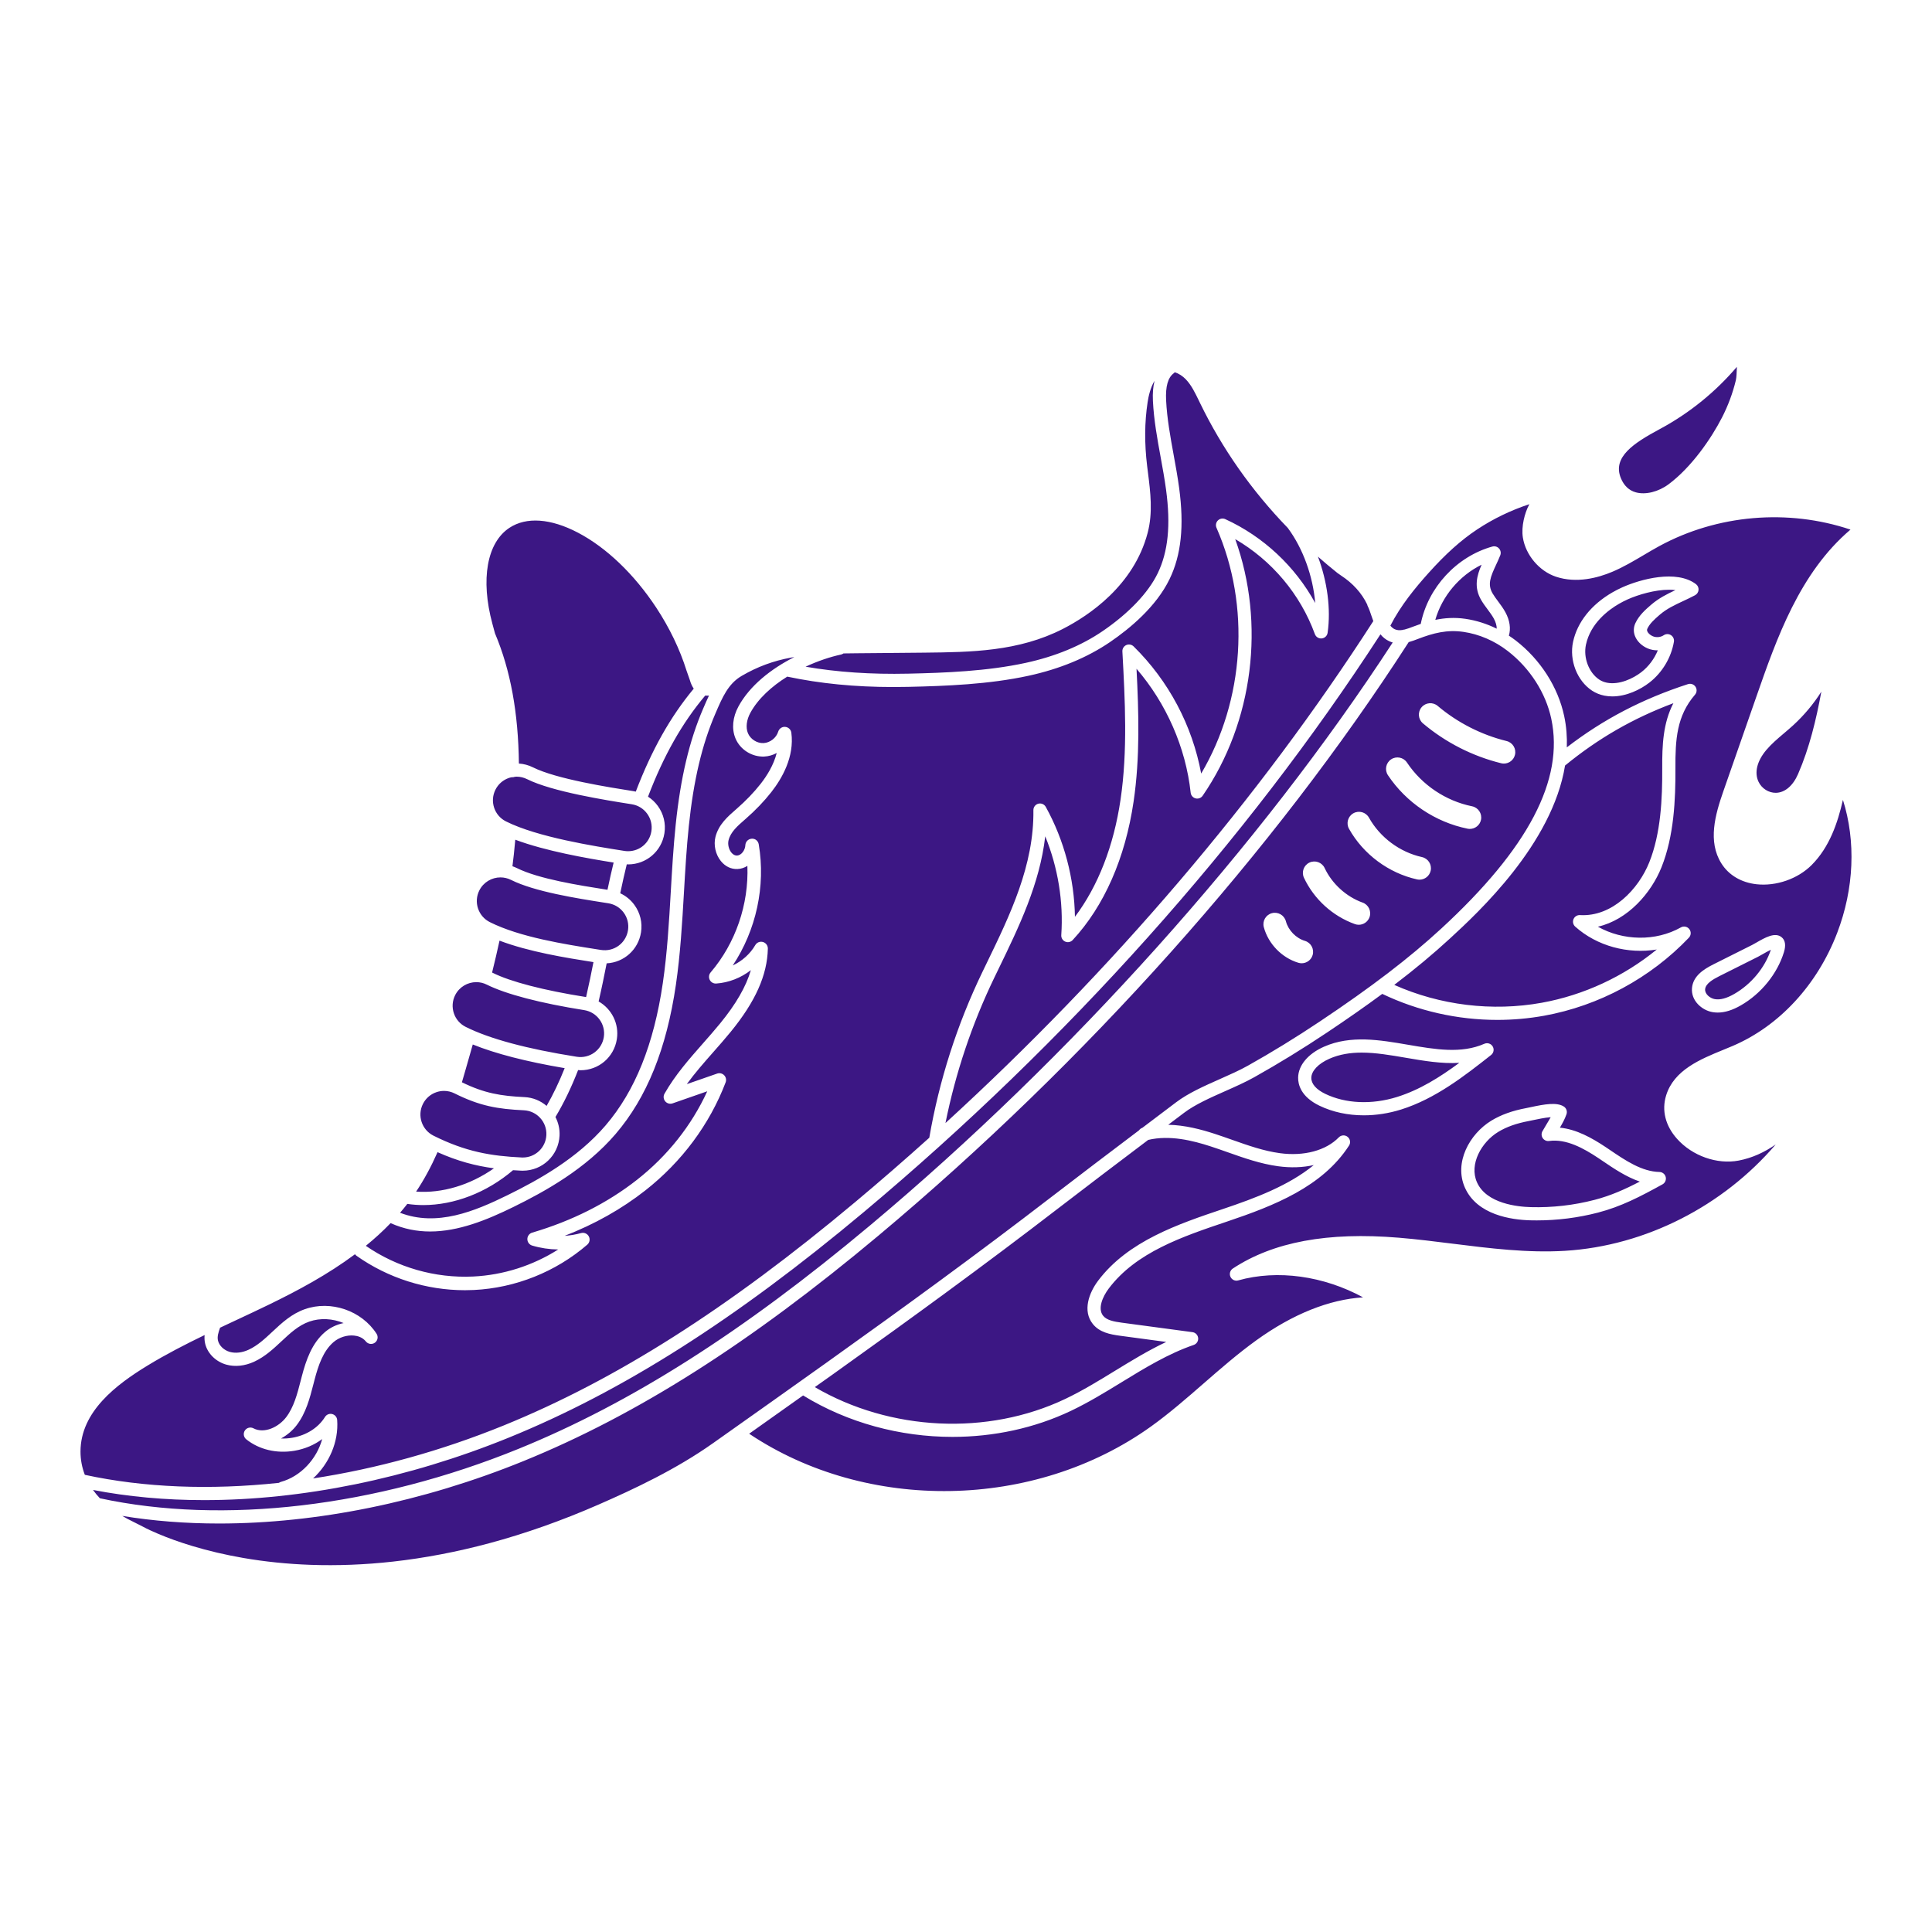 <?xml version="1.0" encoding="utf-8"?>
<!-- Generator: Adobe Illustrator 23.0.3, SVG Export Plug-In . SVG Version: 6.00 Build 0)  -->
<svg version="1.1" id="Capa_1" xmlns="http://www.w3.org/2000/svg" xmlns:xlink="http://www.w3.org/1999/xlink" x="0px" y="0px"
	 viewBox="0 0 1200 1200" enable-background="new 0 0 1200 1200" xml:space="preserve">
<path fill="#3C1784" d="M1006.734,296.953c-5.356-13.13,8.202-21.796,23.802-30.238l1.27-0.688
	c17.825-9.687,33.849-22.732,47.009-38.183c-0.112,3.291-0.235,6.625-0.643,8.322c-1.894,7.906-4.777,15.672-8.564,23.082
	c-6.705,13.107-18.945,30.897-33.182,41.517c-6.356,4.74-14.352,6.719-20.372,5.046
	C1011.783,304.621,1008.646,301.642,1006.734,296.953z M331.064,476.627c14.411,7.204,46.953,12.344,62.591,14.813
	c0.419,0.066,0.826,0.17,1.238,0.258c9.907-25.923,21.445-46.435,36.007-63.977c-0.968-1.378-1.818-3.136-2.454-5.425l-2.046-5.82
	c-4.115-13.171-10.61-26.653-18.828-39.119c-13.683-20.753-30.958-37.279-48.644-46.537c-16.913-8.85-32.011-9.911-42.52-2.982
	c-13.979,9.215-18.03,32.057-10.573,59.611l1.608,5.932c9.662,22.851,14.497,49.388,14.852,80.873
	C325.308,474.447,328.281,475.237,331.064,476.627z M322.052,899.91c69.813-28.403,139.21-72.51,218.393-138.81
	c124.678-104.393,242.609-236,324.593-362.043c-0.713-0.203-1.427-0.443-2.145-0.772c-2.282-1.043-4.034-2.556-5.47-4.292
	c-83.646,129.02-194.491,253.001-320.92,358.864c-79.85,66.855-149.935,111.378-220.565,140.117
	c-62.753,25.53-128.563,38.778-189.143,38.778c-24.009,0-47.179-2.098-69.029-6.319c1.267,1.78,2.687,3.502,4.251,5.165
	C138.658,947.152,233.374,935.992,322.052,899.91z M1103.032,492.433c5.572-0.093,10.591-4.337,13.771-11.648
	c7.079-16.272,11.239-33.702,14.469-51.196c-4.849,7.649-10.701,14.672-17.417,20.823c-1.894,1.734-3.854,3.401-5.817,5.065
	c-4.001,3.395-7.78,6.604-10.957,10.367v-0.003c-5.774,6.844-7.535,14.035-4.833,19.729
	C1094.265,489.811,1098.615,492.492,1103.032,492.433z M824.603,393.049c-0.264,1.859-1.763,3.299-3.63,3.494
	c-1.875,0.184-3.627-0.907-4.273-2.672c-9.036-24.786-26.781-45.814-49.481-59.009c18.83,52.213,11.306,113.616-20.222,159.38
	c-0.971,1.411-2.71,2.072-4.38,1.648c-1.659-0.419-2.883-1.827-3.067-3.529c-3.041-28.04-15.139-55.528-33.638-76.967
	c1.392,27.173,2.23,55.002-1.808,82.424c-5.188,35.199-18.27,64.959-37.837,86.062c-1.184,1.278-3.041,1.662-4.63,0.976
	c-1.592-0.691-2.579-2.31-2.459-4.043c1.427-20.737-2.08-42.035-9.965-61.374c-3.387,29.552-16.323,56.232-28.899,82.165
	l-2.715,5.609c-13.891,28.781-24.066,59.121-30.355,90.338c103.745-94.852,194.772-201.515,265.741-311.771
	c-0.425-1.143-0.82-2.277-1.184-3.357c-0.733-2.179-1.427-4.238-2.272-5.918c-0.17-0.338-0.271-0.689-0.341-1.043
	c-3.382-7.048-8.916-13.206-16.166-17.936l-2.374-1.67c-4.127-3.295-8.133-6.675-12.052-10.117
	C824.375,361.104,826.734,378.178,824.603,393.049z M315.197,742.36c19.145-9.399,43.379-22.82,60.969-43.371
	c18.331-21.412,29.952-50.343,35.532-88.446c2.742-18.734,3.862-38.053,4.942-56.736c0.789-13.653,1.608-27.773,3.051-41.645
	c3.046-29.208,8.466-52.095,17.059-72.03l0.264-0.613c1.075-2.496,2.16-5.012,3.344-7.481c-0.736,0.066-1.52,0.077-2.329-0.007
	c-14.379,17.076-25.757,37.186-35.533,62.798c2.336,1.51,4.408,3.436,6.092,5.753c3.593,4.94,5.046,10.981,4.091,17.014
	c-1.768,11.183-11.255,19.3-22.562,19.3c-0.271,0-0.539-0.054-0.811-0.064c-1.354,5.492-2.697,11.429-4.069,17.993
	c3.474,1.615,6.506,4.081,8.822,7.265c3.59,4.94,5.044,10.983,4.089,17.017c-1.702,10.776-10.578,18.682-21.339,19.245
	c-1.352,6.927-3.043,15.245-4.992,23.671c8.037,4.57,12.842,13.773,11.317,23.432c-1.763,11.186-11.253,19.302-22.562,19.302
	c-0.494,0-0.999-0.085-1.498-0.117c-4.132,10.655-8.85,20.459-14.075,29.16c1.792,3.457,2.743,7.403,2.544,11.565
	c-0.579,12.21-10.605,21.775-22.823,21.775c-0.357,0-0.723-0.008-1.086-0.024c-1.681-0.08-3.331-0.179-4.97-0.289
	c-16.372,13.946-36.499,21.674-55.793,21.674c-3.329,0-6.624-0.264-9.879-0.729c-1.458,1.881-2.965,3.714-4.506,5.509
	C271.381,762.091,294.834,752.361,315.197,742.36z M522.37,406.547c-6.904,1.498-14.542,4.075-22.009,7.551
	c19.663,3.407,40.609,4.833,63.726,4.326c22.764-0.512,49.057-1.494,72.995-6.703c18.382-4.001,34.455-10.634,47.774-19.713
	c16.203-11.053,28.349-23.797,34.201-35.887c6.516-13.456,8.17-29.971,5.204-51.975c-0.91-6.735-2.16-13.592-3.371-20.223
	c-2.07-11.335-4.209-23.055-4.788-34.884c-0.236-4.834,0.118-8.967,1.005-12.507c-2.515,4.114-3.733,9.494-4.301,13.265
	c-1.902,12.602-2,25.552-0.301,39.594l0.52,4.179c1.536,12.157,3.123,24.725-0.179,37.34c-8.602,32.862-36.642,51.487-52.589,59.667
	c-27.613,14.163-57.286,14.488-85.979,14.8l-2.022,0.021c-8.775,0.099-17.553,0.168-26.33,0.24l-13.16,0.112
	c-2.931,0.026-5.885,0.057-8.848,0.107C523.467,406.182,522.947,406.422,522.37,406.547z M306.81,725.662
	c-11.425-1.538-22.508-4.422-35.044-10.031c-4.045,9.135-8.426,17.212-13.309,24.496
	C274.659,741.284,291.942,736.088,306.81,725.662z M513.099,846.556c-22.028,15.718-44.118,31.35-66.207,46.98l-4.086,2.891
	c-22.94,16.235-48.804,28.379-71.075,38.117c-22.65,9.903-45.467,17.971-67.821,23.975c-20.086,5.393-40.221,9.236-59.843,11.421
	c-17.283,1.928-34.497,2.601-51.188,2.008c-14.251-0.507-28.331-1.947-41.848-4.286c-11.039-1.915-21.745-4.43-31.817-7.476
	c-7.66-2.318-14.555-4.788-21.076-7.553c-2.899-1.23-6.311-2.731-9.604-4.51l-5.678-2.875c-2.439-1.156-4.737-2.392-6.92-3.688
	c19.192,3.148,39.316,4.72,60.069,4.72c60.58,0,126.384-13.248,189.137-38.778c70.624-28.733,140.709-73.257,220.565-140.117
	c128.696-107.758,245.562-238.592,329.26-368.562c2.017-0.546,3.939-1.272,5.71-1.954c9.628-3.707,18.123-5.865,28.264-4.404
	c9.794,1.416,19.313,5.521,27.528,11.869c13.76,10.629,23.623,25.978,27.058,42.109c8.066,37.898-14.299,80.533-68.37,130.342
	c-19.929,18.361-43.155,36.132-75.313,57.624c-14.854,9.933-29.934,19.193-44.817,27.528c-5.204,2.913-11.125,5.537-17.393,8.316
	c-9.62,4.265-19.569,8.676-27.109,14.379l-16.867,12.746c-1.366,1.032-2.756,2.084-4.129,3.12c-0.867,0.292-1.572,0.847-2.058,1.555
	c-18.389,13.895-37.218,28.144-55.681,42.357c-21.359,16.44-43.883,33.348-68.861,51.684
	C562.017,811.445,539.826,827.481,513.099,846.556z M883.809,449.294c13.992,11.825,30.787,20.389,48.571,24.766
	c0.57,0.141,1.14,0.208,1.703,0.208c3.19,0,6.089-2.166,6.885-5.403c0.937-3.806-1.388-7.65-5.194-8.587
	c-15.672-3.857-30.474-11.404-42.8-21.824c-3-2.532-7.473-2.154-10.002,0.838C880.441,442.286,880.817,446.764,883.809,449.294z
	 M862.077,481.491c11.358,17.028,29.376,29.136,49.434,33.22c0.477,0.097,0.954,0.144,1.424,0.144c3.303,0,6.261-2.319,6.947-5.682
	c0.782-3.84-1.697-7.587-5.538-8.37c-16.417-3.343-31.163-13.252-40.456-27.187c-2.176-3.263-6.587-4.139-9.843-1.966
	C860.785,473.824,859.903,478.231,862.077,481.491z M837.892,514.78c8.815,15.782,24.615,27.532,42.263,31.431
	c0.515,0.114,1.03,0.169,1.537,0.169c3.257,0,6.192-2.256,6.924-5.568c0.845-3.827-1.572-7.615-5.4-8.46
	c-13.752-3.039-26.064-12.194-32.933-24.492c-1.913-3.425-6.242-4.648-9.658-2.736C837.205,507.036,835.981,511.358,837.892,514.78z
	 M809.917,545.199c6.257,13.314,17.785,23.801,31.631,28.774c0.794,0.285,1.604,0.42,2.4,0.42c2.909,0,5.639-1.804,6.679-4.7
	c1.325-3.689-0.592-7.753-4.279-9.078c-10.172-3.653-18.988-11.673-23.583-21.453c-1.668-3.547-5.901-5.066-9.442-3.404
	C809.774,537.424,808.249,541.652,809.917,545.199z M784.977,575.88c2.779,10.358,11.207,19.04,21.479,22.117
	c0.679,0.204,1.366,0.301,2.039,0.301c3.054,0,5.876-1.987,6.796-5.062c1.125-3.755-1.006-7.71-4.76-8.835
	c-5.576-1.671-10.336-6.573-11.843-12.197c-1.013-3.785-4.899-6.033-8.693-5.017C786.209,568.203,783.963,572.094,784.977,575.88z
	 M992.635,719.215l-0.003-0.003c-9.103-6.039-19.836-11.989-30.451-10.527c-1.528,0.224-3.062-0.459-3.942-1.736
	c-0.88-1.28-0.96-2.945-0.208-4.305c0.773-1.398,1.635-2.819,2.505-4.254c0.899-1.483,1.814-2.987,2.63-4.486
	c-3.627,0.267-8.626,1.342-10.711,1.79c-1.128,0.243-2.126,0.459-2.921,0.605c-7.641,1.422-13.853,3.635-18.99,6.767
	c-10.263,6.255-18.211,20.004-13.157,31.31c5.945,13.288,25.378,15.195,33.457,15.395c13.427,0.363,26.741-1.184,39.6-4.521
	c9.957-2.582,18.748-6.497,28.08-11.349c-8.447-2.878-16.11-8.071-23.13-12.829L992.635,719.215z M873.143,656.989
	c-9.46-1.622-18.636-3.195-27.368-3.195c-7.001,0-13.723,1.011-20.086,3.817c-6.839,3.019-11.133,7.551-11.205,11.829
	c-0.064,3.71,3.001,7.247,8.631,9.965c12.69,6.116,28.939,6.828,44.584,1.95h-0.003c14.133-4.412,26.741-12.362,38.701-21.199
	C895.422,660.814,884.169,658.883,873.143,656.989z M173.235,921.02c0.373-0.259,0.784-0.472,1.247-0.599
	c12.314-3.361,22.274-14.224,25.634-26.589c-4.87,3.633-10.762,6.153-17.203,7.255c-11.045,1.886-21.972-0.704-29.966-7.113
	c-1.643-1.318-2.019-3.67-0.867-5.433c1.15-1.768,3.457-2.374,5.324-1.395c6.743,3.523,15.624-0.725,20.319-6.865
	c4.817-6.295,6.967-14.643,9.044-22.716l0.693-2.681c2.659-10.154,6.239-20.508,14.336-27.475c3.289-2.83,7.372-4.769,11.642-5.63
	c-6.761-2.809-14.504-3.321-21.364-0.902c-6.7,2.36-11.826,7.153-17.251,12.229c-5.02,4.694-10.21,9.548-16.931,12.658
	c-5.79,2.683-11.941,3.329-17.323,1.83c-6.444-1.798-11.584-6.833-13.093-12.832c-0.485-1.939-0.554-3.781-0.381-5.537
	c-12.056,5.829-24.067,12-35.453,18.945C72.255,859.993,50,876.757,50,901.647c0,5.022,0.933,9.835,2.689,14.395
	C89.577,924.026,130.655,925.573,173.235,921.02z M1059.088,614.424c-0.256,2.905,2.963,5.644,6.012,6.153
	c3.377,0.571,7.324-0.488,12.077-3.219c10.591-6.078,19.033-16.291,22.738-27.448c-1.776,0.843-3.865,2.043-5.012,2.705
	c-1.142,0.659-2.163,1.243-2.95,1.635l-24.015,12.034C1063.731,608.394,1059.392,611.01,1059.088,614.424z M759.548,750.957
	c20.3-6.833,40.92-14.584,56.467-27.315c-6.772,1.526-14.272,1.808-22.151,0.733c-10.906-1.48-21.284-5.15-31.323-8.698
	c-3.545-1.251-7.087-2.502-10.65-3.659c-11.003-3.569-25.258-7.181-38.723-3.998c-18.615,14.062-37.695,28.495-56.381,42.883
	c-21.409,16.48-43.982,33.422-69.01,51.797c-20.943,15.374-43.16,31.427-69.92,50.524c-3.913,2.793-7.845,5.558-11.761,8.346
	c46.796,27.337,107.246,30.325,155.572,7.324c10.554-5.022,20.825-11.311,30.758-17.395c10.279-6.294,20.804-12.741,31.942-17.993
	l-28.621-3.841c-6.327-0.848-12.85-2.118-17.022-7.372c-6.388-8.044-2.443-19.161,3.382-26.885
	C700.668,770.787,731.948,760.252,759.548,750.957z M135.424,832.767c0.789,3.142,3.742,5.929,7.345,6.932
	c3.51,0.979,7.657,0.491,11.682-1.371c5.526-2.558,10.018-6.759,14.776-11.207c5.804-5.428,11.805-11.042,20.126-13.973
	c16.134-5.684,35.297,0.883,44.547,15.283c1.179,1.832,0.715,4.267-1.054,5.54c-1.771,1.275-4.225,0.936-5.588-0.763
	c-2.136-2.665-5.212-3.467-7.415-3.67c-4.452-0.443-9.3,1.152-12.704,4.083c-6.399,5.502-9.431,14.469-11.754,23.338l-0.685,2.648
	c-2.283,8.866-4.644,18.035-10.471,25.65c-2.491,3.257-5.868,6.156-9.695,8.212c2.294,0.099,4.638-0.056,6.999-0.459
	c8.743-1.494,16.15-6.198,20.327-12.909c0.936-1.504,2.718-2.248,4.46-1.811c1.72,0.424,2.974,1.907,3.105,3.678
	c1.001,13.633-5.016,27.148-14.964,36.312c39.265-5.994,79.41-17.039,118.389-32.898c69.819-28.405,139.216-72.515,218.394-138.81
	c15.565-13.032,30.888-26.345,45.957-39.904c6.149-35.673,17.241-70.329,33.021-103.019l2.721-5.62
	c14.435-29.771,29.36-60.553,28.92-94.826c-0.024-1.878,1.232-3.531,3.046-4.014c1.814-0.475,3.723,0.333,4.636,1.976
	c11.456,20.692,17.739,44.55,18.118,68.282c14.357-19.06,24.085-43.982,28.333-72.825c4.478-30.39,2.782-61.71,1.139-91.999
	c-0.091-1.688,0.864-3.259,2.406-3.955c1.542-0.685,3.35-0.373,4.556,0.811c21.772,21.391,36.442,49.111,41.984,78.986
	c26.882-45.483,30.798-104.222,9.508-152.648c-0.685-1.555-0.336-3.374,0.875-4.566c1.214-1.192,3.035-1.51,4.58-0.808
	c23.719,10.858,43.392,29.36,55.859,52.09c-1.39-16.549-7.523-33.822-17.035-46.626c-22.462-23.191-40.738-49.192-54.584-77.739
	l-0.597-1.238c-2.392-4.953-4.652-9.634-8.074-13.243c-2.056-2.171-4.496-3.694-6.929-4.476c-0.199,0.234-0.42,0.453-0.677,0.643
	c-3.595,2.659-5.14,8.148-4.718,16.785c0.555,11.287,2.643,22.738,4.665,33.814c1.227,6.721,2.497,13.672,3.43,20.599
	c3.193,23.671,1.302,41.667-5.948,56.637c-8.287,17.123-24.674,30.707-36.959,39.087c-14.195,9.677-31.233,16.726-50.647,20.951
	c-24.65,5.361-51.41,6.367-74.555,6.889c-3.155,0.069-6.271,0.104-9.351,0.104c-23.853,0-45.516-2.13-65.955-6.457
	c-9.645,6.03-18.081,13.636-22.92,22.503c-2.395,4.388-2.955,9.106-1.496,12.626c1.536,3.705,5.654,6.377,9.733,6.145
	c4.011-0.2,7.906-3.251,9.063-7.095c0.571-1.888,2.438-3.161,4.348-2.969c1.968,0.157,3.558,1.67,3.817,3.627
	c1.963,14.875-5.694,28.288-12.464,36.919c-4.478,5.705-9.85,11.306-15.968,16.643l-0.509,0.445
	c-4.502,3.921-8.756,7.625-10.055,12.749c-0.627,2.475,0.088,5.633,1.736,7.676c0.709,0.875,1.894,1.902,3.497,1.854
	c2.827-0.099,5.073-3.478,5.193-6.433c0.085-2.144,1.779-3.875,3.918-4.011c2.195-0.205,4.043,1.371,4.398,3.483
	c4.385,26.013-1.608,53.325-16.134,75.228c5.785-2.715,10.807-7.153,13.976-12.624c0.955-1.659,2.91-2.459,4.756-1.936
	c1.84,0.515,3.099,2.214,3.057,4.123c-0.36,16.464-7.716,32.913-23.146,51.77c-3.494,4.27-7.191,8.468-10.765,12.525
	c-5.63,6.388-11.389,12.925-16.435,19.87l18.838-6.559c1.528-0.536,3.249-0.133,4.382,1.038c1.134,1.168,1.488,2.889,0.907,4.411
	c-9.957,26.098-27.194,49.3-49.852,67.098c-14.712,11.557-31.515,21.012-50.127,28.227c3.451-0.224,6.873-0.795,10.175-1.715
	c1.894-0.523,3.891,0.328,4.817,2.056c0.928,1.728,0.531,3.87-0.955,5.15c-19.59,16.905-44.614,26.901-70.456,28.149
	c-1.846,0.088-3.694,0.133-5.537,0.133c-23.983,0-47.692-7.492-67.306-21.364c-0.389-0.275-0.7-0.614-0.964-0.98
	c-16.974,12.648-35.585,22.605-53.073,31.111c-6.988,3.398-14.032,6.692-21.081,9.986c-3.202,1.496-6.426,3.007-9.655,4.529
	C135.627,827.634,134.792,830.247,135.424,832.767z M1010.967,372.29c-1.846,0.829-3.651,1.752-5.366,2.745
	c-6.431,3.71-17.646,11.936-20.535,25.359c-1.75,8.122,1.806,17.459,8.268,21.724c1.414,0.931,3.022,1.579,4.777,1.926h0.003
	c7.604,1.494,16.254-2.598,21.356-6.561c4.518-3.51,8.063-8.258,10.226-13.557c-2.168,0.037-4.275-0.341-6.268-1.176
	c-3.702-1.555-6.663-4.438-7.924-7.716c-1.027-2.67-0.926-5.452,0.291-8.042c2.32-4.94,6.393-8.46,9.663-11.293
	c4.828-4.171,10.063-6.769,15.187-9.172c-1.267-0.16-2.595-0.235-3.964-0.235C1027.914,366.292,1017.517,369.351,1010.967,372.29z
	 M891.484,385.019c5.7-1.183,11.835-1.649,18.629-0.663c6.722,0.973,13.312,3.065,19.532,6.127c0.009-1.889-0.601-4.069-1.803-6.271
	c-1.059-1.939-2.424-3.777-3.87-5.721c-1.315-1.768-2.672-3.595-3.87-5.606c-4.873-8.175-2.737-15.52,0.155-22.13
	C906.475,357.521,895.722,370.234,891.484,385.019z M981.353,568.386c20.092,1.158,36.402-16.179,43.04-32.79
	c7.247-18.134,8.135-39.682,8.047-58.371c-0.069-14.619,0.517-28.037,6.929-40.461c-25.115,9.409-46.75,21.896-67.294,38.731
	c-7.92,48.826-54.182,91.487-71.367,107.318c-10.435,9.612-21.755,19.058-34.713,28.926c28.531,12.695,60.843,16.647,91.593,11.093
	c26.13-4.724,50.932-16.278,71.464-33.076c-17.867,2.931-37.111-2.07-50.671-14.229c-1.296-1.163-1.718-3.019-1.048-4.625
	C978.003,569.295,979.577,568.293,981.353,568.386z M293.886,792.871c18.758-0.904,37.047-6.777,52.826-16.795
	c-5.486-0.064-10.965-0.878-16.174-2.435c-1.774-0.533-2.99-2.168-2.987-4.022c0.005-1.854,1.227-3.486,3.006-4.009
	c24.775-7.308,46.681-18.353,65.106-32.825c18.953-14.888,33.9-33.753,43.619-54.96l-21.513,7.492
	c-1.648,0.576-3.475,0.069-4.598-1.275c-1.115-1.339-1.286-3.233-0.424-4.75c6.583-11.586,15.419-21.617,23.965-31.315
	c3.523-4.003,7.169-8.14,10.57-12.296c9.813-11.994,16.07-22.786,19.097-33.1c-6.153,4.769-13.675,7.756-21.513,8.308
	c-1.702,0.109-3.275-0.787-4.033-2.291c-0.76-1.507-0.541-3.323,0.552-4.606c15.574-18.251,23.733-42.296,22.836-66.175
	c-1.859,1.166-3.966,1.867-6.177,1.947c-3.987,0.163-7.612-1.622-10.314-4.966c-3.299-4.089-4.612-9.975-3.337-14.998
	c1.942-7.663,7.641-12.626,12.672-17.009l0.504-0.44c5.724-4.993,10.73-10.207,14.885-15.502c3.873-4.94,8.095-11.648,9.981-19.145
	c-2.358,1.283-4.996,2.064-7.732,2.203c-7.62,0.328-14.971-4.262-17.894-11.306c-2.456-5.926-1.771-13.16,1.88-19.852
	c7.078-12.965,20.312-23.375,34.676-30.622c-0.613,0.1-1.232,0.182-1.843,0.291c-11.069,1.987-21.183,5.726-30.913,11.431
	c-8.298,4.868-11.898,13.229-16.067,22.908l-0.264,0.616c-8.258,19.15-13.48,41.277-16.435,69.635
	c-1.424,13.685-2.238,27.709-3.022,41.269c-1.091,18.86-2.222,38.362-5.014,57.451c-5.812,39.68-18.049,69.965-37.415,92.588
	c-18.564,21.687-43.731,35.652-63.583,45.398c-16.678,8.186-34.129,15.187-51.663,15.187c-8.184,0-16.383-1.554-24.532-5.197
	c-4.853,5.032-10.006,9.727-15.387,14.1C246.653,787.236,270.242,793.995,293.886,792.871z M364.038,619.292
	c1.765-7.69,3.308-15.256,4.572-21.705c-17.441-2.743-39.976-6.379-58.348-13.333c-1.388,6.367-2.912,12.914-4.614,19.818
	c0.129,0.062,0.264,0.109,0.393,0.173C317.129,609.791,337.727,615.133,364.038,619.292z M370.858,589.649l2.414,0.379
	c8.17,1.288,15.534-4.273,16.785-12.2c0.611-3.873-0.32-7.751-2.624-10.919c-2.304-3.169-5.705-5.252-9.575-5.862l-2.438-0.384
	c-17.278-2.718-43.382-6.823-58.03-14.149c-2.099-1.051-4.334-1.547-6.535-1.547c-5.388,0-10.581,2.974-13.146,8.108
	c-1.755,3.505-2.038,7.481-0.797,11.199s3.851,6.729,7.356,8.482C322.988,582.119,350.657,586.469,370.858,589.649z
	 M387.798,528.517c0.771,0.123,1.547,0.184,2.32,0.184c7.249,0,13.336-5.209,14.469-12.386c0.611-3.87-0.32-7.745-2.624-10.917
	c-2.307-3.169-5.708-5.252-9.578-5.862c-16.054-2.534-49.439-7.807-64.986-15.579c-2.067-1.035-4.302-1.558-6.548-1.558
	c-0.377,0-0.753,0.062-1.13,0.092c-0.452,0.172-0.937,0.276-1.449,0.276c-0.003,0-0.005,0-0.008,0c-0.115,0-0.223-0.025-0.336-0.035
	c-0.58,0.119-1.161,0.237-1.731,0.427c-3.718,1.24-6.729,3.851-8.482,7.356c-1.752,3.505-2.035,7.484-0.797,11.199
	c1.24,3.718,3.854,6.729,7.359,8.482C333.886,520.001,368.957,525.54,387.798,528.517z M376.686,552.567l0.631,0.1
	c1.286-6.119,2.548-11.712,3.818-16.913c-16.983-2.724-42.227-7.132-61.081-14.188c-0.281,2.977-0.556,5.958-0.87,8.914
	c-0.267,2.527-0.587,5.045-0.9,7.564c0.934,0.323,1.862,0.686,2.77,1.139C334.566,545.942,359.915,549.929,376.686,552.567z
	 M1149.369,328.946c-31.622,26.858-45.841,67.597-58.467,103.774l-20.516,58.795c-5.07,14.523-9.762,31.155-1.206,44.766
	c4.577,7.284,12.325,11.88,21.82,12.941c12.186,1.35,25.65-3.318,34.244-11.936c11.117-11.143,16.198-26.221,19.433-40.469
	c8.13,25.728,6.959,55.146-3.595,82.688c-12.352,32.241-35.986,57.8-64.842,70.131c-1.88,0.803-3.814,1.595-5.772,2.395
	c-14.408,5.894-30.742,12.576-35.609,28.36c-2.867,9.298-0.448,18.881,6.807,26.984c9.5,10.615,24.858,16.024,38.261,13.477
	c8.479-1.619,16.03-5.174,22.996-10.002c-32.609,38.111-80.666,63.004-130.916,66.061c-23.114,1.4-46.7-1.55-69.517-4.409
	c-10.999-1.376-22.375-2.803-33.625-3.737c-44.251-3.665-77.988,2.59-103.14,19.145c-1.686,1.11-2.312,3.286-1.472,5.121
	c0.835,1.84,2.891,2.803,4.833,2.246c24.442-6.86,53.042-2.79,77.519,10.53c-21.044,1.323-43.64,10.365-66.215,26.626
	c-11.53,8.306-22.359,17.747-32.83,26.874c-10.458,9.119-21.276,18.55-32.657,26.709c-72.412,51.903-176.435,53.497-249.592,4.495
	c11.178-7.913,22.344-15.844,33.508-23.777c27.737,17.04,60.346,25.742,92.794,25.742c25.453,0,50.799-5.345,73.577-16.184
	c10.943-5.209,21.401-11.613,31.515-17.806c14.227-8.714,28.939-17.723,44.737-23.127c1.798-0.613,2.937-2.384,2.753-4.276
	c-0.187-1.894-1.648-3.409-3.534-3.659l-43.822-5.878c-4.865-0.653-9.418-1.478-11.696-4.348
	c-3.486-4.387-0.291-11.824,3.507-16.857c17.035-22.599,45.747-32.267,73.513-41.619c29.254-9.847,59.195-21.604,75.745-47.185
	c1.144-1.768,0.76-4.115-0.888-5.428c-1.64-1.315-4.017-1.166-5.489,0.347c-7.945,8.167-21.612,11.832-36.562,9.799
	c-10.074-1.368-19.606-4.737-29.699-8.303c-3.609-1.275-7.22-2.55-10.85-3.729c-8.293-2.69-18.317-5.384-28.801-5.613l9.851-7.445
	c6.783-5.132,16.291-9.346,25.485-13.424c6.164-2.731,12.538-5.558,18.073-8.658c15.072-8.439,30.336-17.814,45.369-27.864
	c12.634-8.444,23.899-16.322,34.154-23.899c22.232,10.651,46.84,16.159,71.466,16.159c9.725,0,19.452-0.856,29.03-2.587
	c34.102-6.167,66.047-23.378,89.95-48.471c1.4-1.467,1.512-3.739,0.267-5.34c-1.245-1.603-3.475-2.054-5.241-1.056
	c-15.704,8.839-35.951,8.354-51.548-0.437c18.636-4.268,33.113-20.9,39.527-36.954c7.772-19.441,8.724-41.973,8.634-61.449
	c-0.085-17.817,0.757-32.492,12.157-45.689c1.203-1.39,1.331-3.411,0.315-4.945c-1.016-1.531-2.923-2.198-4.681-1.63
	c-28.505,9.259-52.621,21.867-75.24,39.275c0.215-6.427-0.255-12.927-1.646-19.464c-3.833-18.001-14.789-35.089-30.062-46.886
	c-1.393-1.077-2.83-2.077-4.286-3.039c1.302-4.361,0.587-9.496-2.158-14.525c-1.331-2.443-2.937-4.598-4.486-6.684
	c-1.246-1.678-2.424-3.259-3.409-4.91c-3.337-5.604-1.478-10.21,2.094-17.867c0.885-1.896,1.8-3.859,2.606-5.91
	c0.568-1.446,0.267-3.089-0.773-4.243c-1.043-1.155-2.651-1.624-4.142-1.198c-22.201,6.201-39.966,25.453-44.467,48.044
	c-1.616,0.55-3.212,1.121-4.769,1.72c-1.834,0.706-3.619,1.38-5.33,1.799c-0.436,0.014-0.863,0.108-1.272,0.257
	c-1.692,0.271-3.302,0.219-4.784-0.461c-1.075-0.491-1.95-1.273-2.714-2.224c6.472-12.66,15.498-23.526,23.534-32.51
	c10.711-11.968,20.367-20.633,30.387-27.269c9.975-6.609,20.841-11.856,32.435-15.672c-0.099,0.173-0.195,0.347-0.288,0.525
	c-2.587,4.881-4.87,13.283-3.774,20.204c1.718,10.829,10.138,20.823,20.479,24.301c12.837,4.315,26.136,0.739,35.036-3.019
	c6.9-2.915,13.341-6.729,19.569-10.418c3.174-1.878,6.455-3.819,9.711-5.588C1066.716,319.587,1110.559,315.919,1149.369,328.946z
	 M926.148,655.274c1.622-1.278,2.04-3.561,0.979-5.329c-1.062-1.766-3.262-2.47-5.164-1.64c-14.301,6.289-30.398,3.529-47.436,0.611
	c-17.494-3.006-35.58-6.108-52.146,1.2c-9.946,4.388-15.96,11.56-16.091,19.185c-0.069,4.105,1.56,11.837,13.267,17.481
	c8.215,3.963,17.678,5.966,27.531,5.966c7.583,0,15.395-1.184,23.05-3.574c0,0,0,0,0.003,0
	C891.605,682.477,909.958,668.024,926.148,655.274z M1030.72,727.939c-10.949-0.245-21.004-7.06-30.731-13.651l-1.163-0.787
	c-0.549-0.376-1.107-0.747-1.664-1.118c-8.319-5.518-17.937-10.97-28.283-11.965c1.579-2.664,3.083-5.42,4.094-8.34
	c0.621-1.792-0.069-3.779-1.67-4.798c-4.363-2.777-11.901-1.462-20.569,0.403c-1.046,0.224-1.966,0.424-2.699,0.56
	c-8.639,1.608-15.755,4.166-21.753,7.823c-13.52,8.242-23.343,26.074-16.374,41.653c7.564,16.915,28.768,19.942,40.733,20.244
	c1.278,0.029,2.555,0.045,3.833,0.045c12.88,0,25.656-1.619,38.029-4.828c14.376-3.731,26.173-9.89,40.101-17.555
	c1.622-0.893,2.443-2.766,2.003-4.566C1034.166,729.262,1032.571,727.982,1030.72,727.939z M1054.999,366.398
	c0.109-1.392-0.501-2.745-1.616-3.585c-12.16-9.18-34.495-3.062-45.771,2.003c-2.099,0.941-4.155,1.992-6.11,3.123
	c-13.13,7.575-21.812,18.489-24.447,30.731c-2.459,11.426,2.488,24.165,11.77,30.288c2.31,1.52,4.902,2.571,7.708,3.123
	c1.627,0.32,3.27,0.469,4.91,0.469c8.73-0.003,17.355-4.171,23.052-8.599c7.943-6.172,13.483-15.392,15.198-25.301
	c0.277-1.614-0.432-3.241-1.806-4.134c-1.374-0.893-3.15-0.883-4.507,0.029c-1.95,1.304-4.614,1.558-6.777,0.648
	c-1.611-0.677-2.995-1.923-3.449-3.102c-0.221-0.576-0.205-1.062,0.056-1.616c1.464-3.118,4.195-5.625,7.609-8.58
	c4.38-3.787,9.348-6.108,14.611-8.564c2.424-1.131,4.932-2.302,7.425-3.641C1054.084,369.031,1054.892,367.791,1054.999,366.398z
	 M1064.267,598.96c-6.228,3.121-12.68,7.313-13.341,14.741c-0.688,7.802,6.121,13.84,12.824,14.958
	c1.04,0.173,2.096,0.261,3.171,0.261c4.417,0,9.138-1.472,14.336-4.457c12.616-7.241,22.62-19.582,26.765-33.009
	c1.344-4.363,0.843-7.519-1.491-9.38c-4.075-3.265-10.261,0.299-15.718,3.441c-0.981,0.565-1.856,1.072-2.531,1.411L1064.267,598.96
	z M269.234,705.38c20.126,10.063,35.882,12.645,54.776,13.549c0.229,0.008,0.472,0.016,0.712,0.016
	c7.836,0,14.267-6.137,14.64-13.971c0.384-8.082-5.876-14.968-13.955-15.355c-16.19-0.771-27.293-2.603-43.051-10.482
	c-2.07-1.038-4.302-1.56-6.551-1.56c-1.56,0-3.126,0.253-4.649,0.76c-3.715,1.24-6.729,3.854-8.482,7.359
	C259.056,692.932,261.998,701.763,269.234,705.38z M358.264,656.381c8.111,1.254,15.528-4.275,16.779-12.202
	c1.262-7.994-4.211-15.52-12.202-16.782c-27.157-4.289-48.631-9.906-60.465-15.822c-2.099-1.051-4.337-1.55-6.54-1.55
	c-5.385,0-10.578,2.974-13.144,8.108c-1.752,3.505-2.035,7.481-0.797,11.199c1.24,3.718,3.854,6.729,7.359,8.482
	C304.115,645.249,327.333,651.495,358.264,656.381z M286.904,672.224c13.977,6.845,24.165,8.51,38.892,9.213
	c5.254,0.25,9.999,2.282,13.719,5.46c4.089-7.13,7.845-14.981,11.215-23.448c-23.815-4.043-42.931-8.973-57.08-14.701
	c-1.49,5.249-2.987,10.496-4.495,15.732C288.414,667.055,287.658,669.641,286.904,672.224z"/>
</svg>
